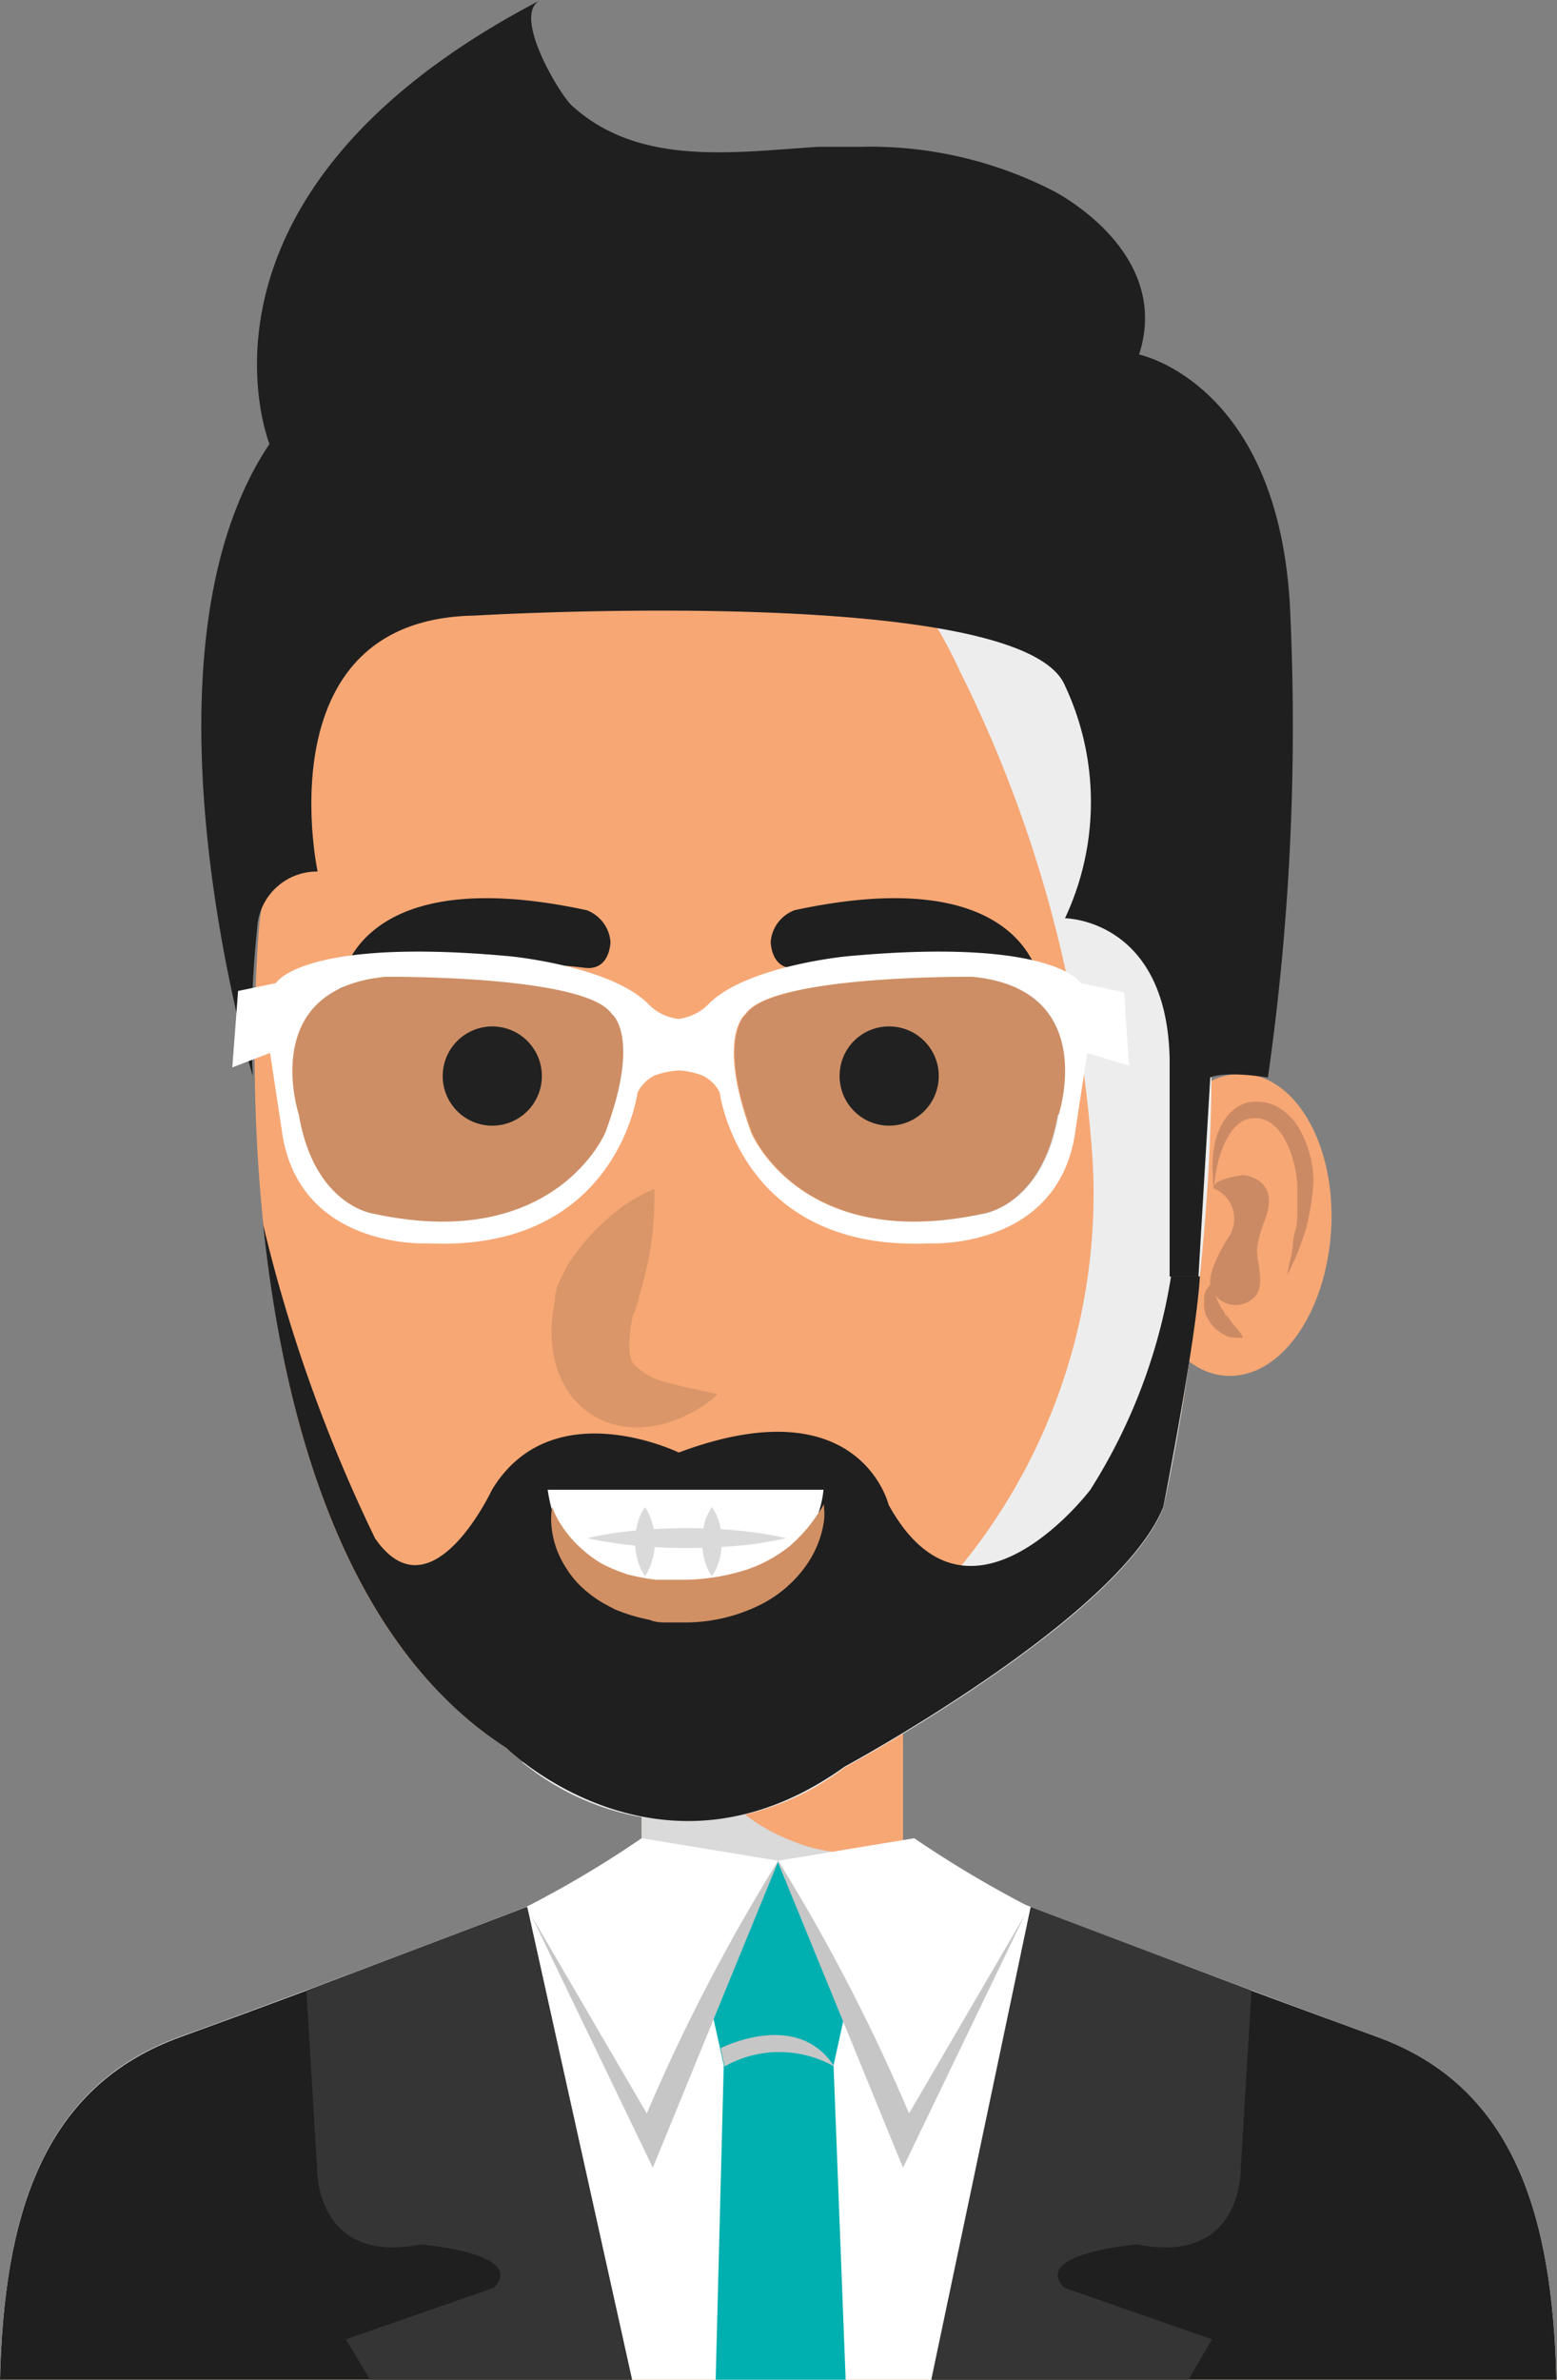 <svg xmlns="http://www.w3.org/2000/svg" viewBox="0 0 54.02 82.49"><rect x="0" y="0" width="54.02" height="82.49" fill="#808080" stroke="none"/><defs><style>.cls-1{isolation:isolate;}.cls-2{fill:#f6a774;}.cls-14,.cls-3{fill:#dadada;}.cls-11,.cls-3,.cls-7{mix-blend-mode:multiply;}.cls-4{fill:#f8bb94;}.cls-5{fill:#fff;}.cls-6{fill:#00b0b1;}.cls-7{fill:#c6c6c6;}.cls-8{fill:#1f1f1f;}.cls-9{fill:#353535;}.cls-10{fill:#cc8a64;}.cls-11{fill:#ededed;}.cls-12{fill:#da9668;}.cls-13{fill:#d19064;}.cls-15{fill:#2a2a29;opacity:0.2;}</style></defs><title>Asset 1</title><g class="cls-1"><g id="Layer_2" data-name="Layer 2"><g id="Capa_1" data-name="Capa 1"><rect class="cls-2" x="22.26" y="59.34" width="9.07" height="5.39"/><path class="cls-3" d="M28,64c-1.89-.61-3.49-1.8-3.73-3.89a2,2,0,0,1,.08-.78H22.26v5.39h9.07v-.68A6.17,6.17,0,0,1,28,64Z"/><path class="cls-4" d="M54,82.49c-.14-5.66-1.44-10.16-6.24-11.89-5.5-2-16.2-6.1-16.2-6.1H22.45s-10.71,4.13-16.2,6.1C1.45,72.33.14,76.83,0,82.49Z"/><path class="cls-5" d="M54,82.49c-.14-5.66-1.44-10.16-6.24-11.89-5.5-2-16.2-6.1-16.2-6.1H22.45s-10.71,4.13-16.2,6.1C1.45,72.33.14,76.83,0,82.49Z"/><path class="cls-6" d="M25.11,71.59a.92.92,0,0,1,.14-.15l-.14.15-.28,10.9h4.51l-.42-10.9.88-4a1.93,1.93,0,0,0-1.11-2.89,8.62,8.62,0,0,0-2.44-.1,2,2,0,0,0-1.88.77,1.91,1.91,0,0,0-.14,2.22Z"/><path class="cls-7" d="M25,71s2.66-1.37,3.94.63a3.87,3.87,0,0,0-3.8,0Z"/><path class="cls-8" d="M54,82.49c-.14-5.66-1.44-10.16-6.24-11.89-5.5-2-12-4.47-12-4.47L32.36,82.49Z"/><path class="cls-8" d="M21.93,82.49,18.29,66.1s-6.55,2.53-12,4.5C1.45,72.33.14,76.83,0,82.49Z"/><polygon class="cls-7" points="27.01 64.5 22.65 75.14 18.29 66.1 27.01 64.5"/><path class="cls-5" d="M22.26,63.72a36.49,36.49,0,0,1-4,2.38l4.18,7.16A64.48,64.48,0,0,1,27,64.5Z"/><polygon class="cls-7" points="26.97 64.5 31.33 75.14 35.69 66.1 26.97 64.5"/><path class="cls-5" d="M31.72,63.72a38.12,38.12,0,0,0,4,2.38l-4.18,7.16A64.48,64.48,0,0,0,27,64.5Z"/><path class="cls-9" d="M14.6,77.8s3.69.3,2.54,1.5L12,81.09l.84,1.4h9.08L18.29,66.1,10.63,69,11,75.15S10.91,78.53,14.6,77.8Z"/><path class="cls-9" d="M41.23,82.49l.82-1.4L36.92,79.3c-1.16-1.2,2.54-1.5,2.54-1.5,3.69.73,3.59-2.65,3.59-2.65L43.42,69l-7.66-2.9L32.31,82.49Z"/><path class="cls-2" d="M39.54,42.23c-.19,2.9,1.14,5.35,3,5.46s3.45-2.13,3.64-5-1.14-5.35-3-5.46S39.72,39.33,39.54,42.23Z"/><path class="cls-10" d="M42.12,41.2s0-.16.05-.43a3.84,3.84,0,0,1,.29-1.07c.17-.4.47-.86.92-.93a1.37,1.37,0,0,1,.35,0l.19.06.13.07a1.59,1.59,0,0,1,.52.59,3,3,0,0,1,.31.79,3.41,3.41,0,0,1,.13.82c0,.28,0,.58,0,.83s0,.51-.07.73-.08.44-.1.63a3.61,3.61,0,0,1-.1.48l-.08.43s.08-.14.19-.39a4.19,4.19,0,0,0,.2-.46c.07-.18.14-.39.22-.62s.12-.49.18-.76a7.58,7.58,0,0,0,.11-.85,3.23,3.23,0,0,0-.09-1,3.72,3.72,0,0,0-.36-.94,2.09,2.09,0,0,0-.73-.78,1.46,1.46,0,0,0-.28-.13,1.53,1.53,0,0,0-.25-.06,1.93,1.93,0,0,0-.54,0,1.37,1.37,0,0,0-.81.59,2.13,2.13,0,0,0-.33.75,3.65,3.65,0,0,0-.09,1.17A1.93,1.93,0,0,0,42.12,41.2Z"/><path class="cls-10" d="M42.12,41.2s-.2-.29,1-.47c0,0,1.34.09.76,1.57a4.27,4.27,0,0,0-.27,1c0,.48.25,1.11,0,1.56A.91.91,0,0,1,42,44.59c-.11-.47.39-1.34.62-1.7A1.13,1.13,0,0,0,42.12,41.2Z"/><path class="cls-10" d="M42,44.53a.39.39,0,0,0-.08.09.66.66,0,0,0-.14.28.65.65,0,0,0,0,.21.91.91,0,0,0,0,.23l.06.26.13.22a1.2,1.2,0,0,0,.17.21c.06.06.13.1.19.15a.92.92,0,0,0,.39.18,1.72,1.72,0,0,0,.41,0,2,2,0,0,0-.23-.33,1.42,1.42,0,0,0-.12-.13l-.1-.15-.12-.14c-.05,0-.06-.1-.1-.15a1.83,1.83,0,0,1-.18-.3,1,1,0,0,1-.07-.15.94.94,0,0,1-.06-.15A1.57,1.57,0,0,1,42,44.53Z"/><path class="cls-2" d="M9,32S6.9,53.74,17.57,60.59c0,0,5.33,5.24,11.73.65,0,0,9.49-5.12,11.06-9,0,0,8.2-35.37-11.71-36.52C28.65,15.69,11.65,11.76,9,32Z"/><path class="cls-11" d="M28.65,15.69a16.49,16.49,0,0,0-3.35-.31,15.74,15.74,0,0,1,8,7.88,44.56,44.56,0,0,1,4.61,17A20.39,20.39,0,0,1,27.7,59.07c-2.83,1.52-6.36,3-9.6,2a9,9,0,0,0,11.2.2s9.49-5.12,11.06-9C40.36,52.21,48.56,16.84,28.65,15.69Z"/><path class="cls-8" d="M29.13,37.29a1.72,1.72,0,1,0,1.71-1.71A1.71,1.71,0,0,0,29.13,37.29Z"/><path class="cls-8" d="M30.74,36.19c-.14.2.06.58.45.86s.81.34.94.15-.06-.57-.44-.85S30.88,36,30.74,36.19Z"/><path class="cls-8" d="M27.57,31.55a1.28,1.28,0,0,0-.83,1.09s0,1,.87.91c0,0,6.15-.79,8.52.73C36.13,34.28,35.84,29.77,27.57,31.55Z"/><path class="cls-8" d="M18.8,37.29a1.72,1.72,0,1,1-1.71-1.71A1.72,1.72,0,0,1,18.8,37.29Z"/><path class="cls-8" d="M17.19,36.19c.13.2-.07.58-.45.86s-.81.34-.95.15.06-.57.45-.85S17.05,36,17.19,36.19Z"/><path class="cls-8" d="M20.35,31.55a1.28,1.28,0,0,1,.83,1.09s0,1-.87.91c0,0-6.14-.79-8.52.73C11.79,34.28,12.08,29.77,20.35,31.55Z"/><path class="cls-12" d="M22.7,41.22a5.85,5.85,0,0,1,0,.59,11.85,11.85,0,0,1-.12,1.39,12.75,12.75,0,0,1-.41,1.74c0,.15-.09.3-.13.46l-.09.22,0,.06v0h0s0,.1,0-.1v0s0,0,0,.06a4.33,4.33,0,0,0-.1.71,3,3,0,0,0,0,.56.82.82,0,0,0,.13.37,2.27,2.27,0,0,0,1.13.63c.47.15.93.22,1.26.3l.53.12s-.15.14-.43.35a5.05,5.05,0,0,1-1.32.64,3.93,3.93,0,0,1-1.05.16,3,3,0,0,1-1.36-.32A2.81,2.81,0,0,1,19.57,48a3.6,3.6,0,0,1-.42-1.53,4.75,4.75,0,0,1,.11-1.41l0-.2.05-.13v0l0-.07.11-.26.24-.49A7,7,0,0,1,21,42.32a5.24,5.24,0,0,1,1.19-.86A2.58,2.58,0,0,1,22.7,41.22Z"/><path class="cls-13" d="M18.25,51.64a12.54,12.54,0,0,1,1.81-.39A17.82,17.82,0,0,1,21.92,51c.68-.06,1.4-.09,2.13-.09a25.64,25.64,0,0,1,4,.3,12.54,12.54,0,0,1,1.81.39A13.28,13.28,0,0,1,28,52a27,27,0,0,1-4,.29c-.73,0-1.45,0-2.13-.08s-1.32-.13-1.86-.22A12.54,12.54,0,0,1,18.25,51.64Z"/><path class="cls-8" d="M39.52,12.29s4.95,1,5.25,9.06a86.08,86.08,0,0,1-.78,16c-1.57-.24-2,0-2,0l-.41,6.9h-1V36.7c-.1-4.85-3.63-4.87-3.63-4.87a9.48,9.48,0,0,0,0-8.06c-1.47-3.57-20.52-2.43-20.52-2.43-7.29.14-5.41,8.87-5.41,8.87a2.08,2.08,0,0,0-2.1,2,33.31,33.31,0,0,0-.15,5.09s-4.38-14.53.58-21.91c0,0-3.5-8.67,9.39-15.38-1,.51.7,3.28,1.08,3.63,2.34,2.16,5.67,1.63,8.57,1.45.47,0,.93,0,1.4,0a13.94,13.94,0,0,1,6.72,1.51S40.69,8.67,39.52,12.29Z"/><path class="cls-8" d="M37.83,51.64s-4.22,5.58-7,.52c0,0-1-4.16-7.28-1.81,0,0-4.4-2.14-6.48,1.29,0,0-2.11,4.51-4.06,1.68A53.2,53.2,0,0,1,9.13,42.45c.69,6.58,2.75,14.48,8.44,18.14,0,0,5.33,5.24,11.73.65,0,0,9.49-5.12,11.06-9,0,0,1.14-5.76,1.27-8h-1A19.51,19.51,0,0,1,37.83,51.64Z"/><path class="cls-5" d="M19,51.64h9.57s-.17,3.54-4.78,3.91C23.83,55.55,19.61,55.78,19,51.64Z"/><path class="cls-13" d="M19.16,52.24a2.87,2.87,0,0,0,.23.49,4,4,0,0,0,.84,1,4,4,0,0,0,.68.49,6.56,6.56,0,0,0,.85.35,7.24,7.24,0,0,0,1,.19c.16,0,.35,0,.52,0l.28,0h.25a7.43,7.43,0,0,0,2-.32,4.83,4.83,0,0,0,1.58-.84,5.14,5.14,0,0,0,.9-1,5.38,5.38,0,0,0,.3-.46v.14a1.81,1.81,0,0,1,0,.42A3.52,3.52,0,0,1,28,54.22a4.28,4.28,0,0,1-1.71,1.45,5.85,5.85,0,0,1-2.47.57h-.34l-.31,0c-.22,0-.42,0-.63-.09a6.16,6.16,0,0,1-1.22-.37c-.18-.1-.37-.19-.54-.3s-.33-.23-.48-.36a3.27,3.27,0,0,1-.69-.82,3.12,3.12,0,0,1-.48-1.46A2.12,2.12,0,0,1,19.16,52.24Z"/><path class="cls-14" d="M20.38,53.32a10.78,10.78,0,0,1,1.08-.2,18.72,18.72,0,0,1,4.73,0,10.78,10.78,0,0,1,1.08.2s-.43.1-1.08.2a20,20,0,0,1-2.36.14,17.94,17.94,0,0,1-2.37-.15C20.81,53.42,20.38,53.32,20.38,53.32Z"/><path class="cls-14" d="M22.38,52.24a2.31,2.31,0,0,1,.19.37,2.36,2.36,0,0,1,.15.83,2.26,2.26,0,0,1-.15.82,2.19,2.19,0,0,1-.19.38,1.83,1.83,0,0,1-.2-.38,2.5,2.5,0,0,1-.15-.82,2.61,2.61,0,0,1,.15-.83A1.91,1.91,0,0,1,22.38,52.24Z"/><path class="cls-14" d="M24.7,52.24a1.91,1.91,0,0,1,.2.37,2.37,2.37,0,0,1,.14.83,2.27,2.27,0,0,1-.14.82,1.83,1.83,0,0,1-.2.38,1.83,1.83,0,0,1-.2-.38,2.51,2.51,0,0,1-.14-.82,2.62,2.62,0,0,1,.14-.83A2.89,2.89,0,0,1,24.7,52.24Z"/><path class="cls-5" d="M37.5,34.08s-.92-1.6-8.13-.93c0,0-3.56.34-4.83,1.7a1.78,1.78,0,0,1-1,.47,1.73,1.73,0,0,1-1-.47c-1.28-1.36-4.83-1.7-4.83-1.7-7.22-.67-8.14.93-8.14.93l-1.31.27L8.06,37l1.31-.5.44,2.9c.69,3.94,5.06,3.7,5.06,3.7,6.55.29,7.25-5.23,7.25-5.23a1.34,1.34,0,0,1,.59-.59,3.1,3.1,0,0,1,.76-.17h.16a2.73,2.73,0,0,1,.76.18,1.3,1.3,0,0,1,.58.58s.7,5.52,7.26,5.23c0,0,4.37.24,5.05-3.7l.44-2.9,1.45.44L39,34.4ZM21,39.26s-1.74,4.16-8,2.82c0,0-2.09-.24-2.63-3.44,0,0-1.45-4.35,3-4.78,0,0,6.92-.07,7.85,1.28C21.22,35.14,22.26,35.9,21,39.26Zm15.7-.62c-.55,3.2-2.64,3.44-2.64,3.44-6.29,1.34-8-2.82-8-2.82-1.23-3.36-.19-4.12-.19-4.12.93-1.35,7.86-1.28,7.86-1.28C38.17,34.29,36.73,38.64,36.73,38.64Z"/><path class="cls-15" d="M21,39.26s-1.74,4.16-8,2.82c0,0-2.09-.24-2.63-3.44,0,0-1.45-4.35,3-4.78,0,0,6.92-.07,7.85,1.28C21.22,35.14,22.26,35.9,21,39.26Z"/><path class="cls-15" d="M36.73,38.64c-.55,3.2-2.64,3.44-2.64,3.44-6.29,1.34-8-2.82-8-2.82-1.23-3.36-.19-4.12-.19-4.12.93-1.35,7.86-1.28,7.86-1.28C38.17,34.29,36.73,38.64,36.73,38.64Z"/></g></g></g></svg>
